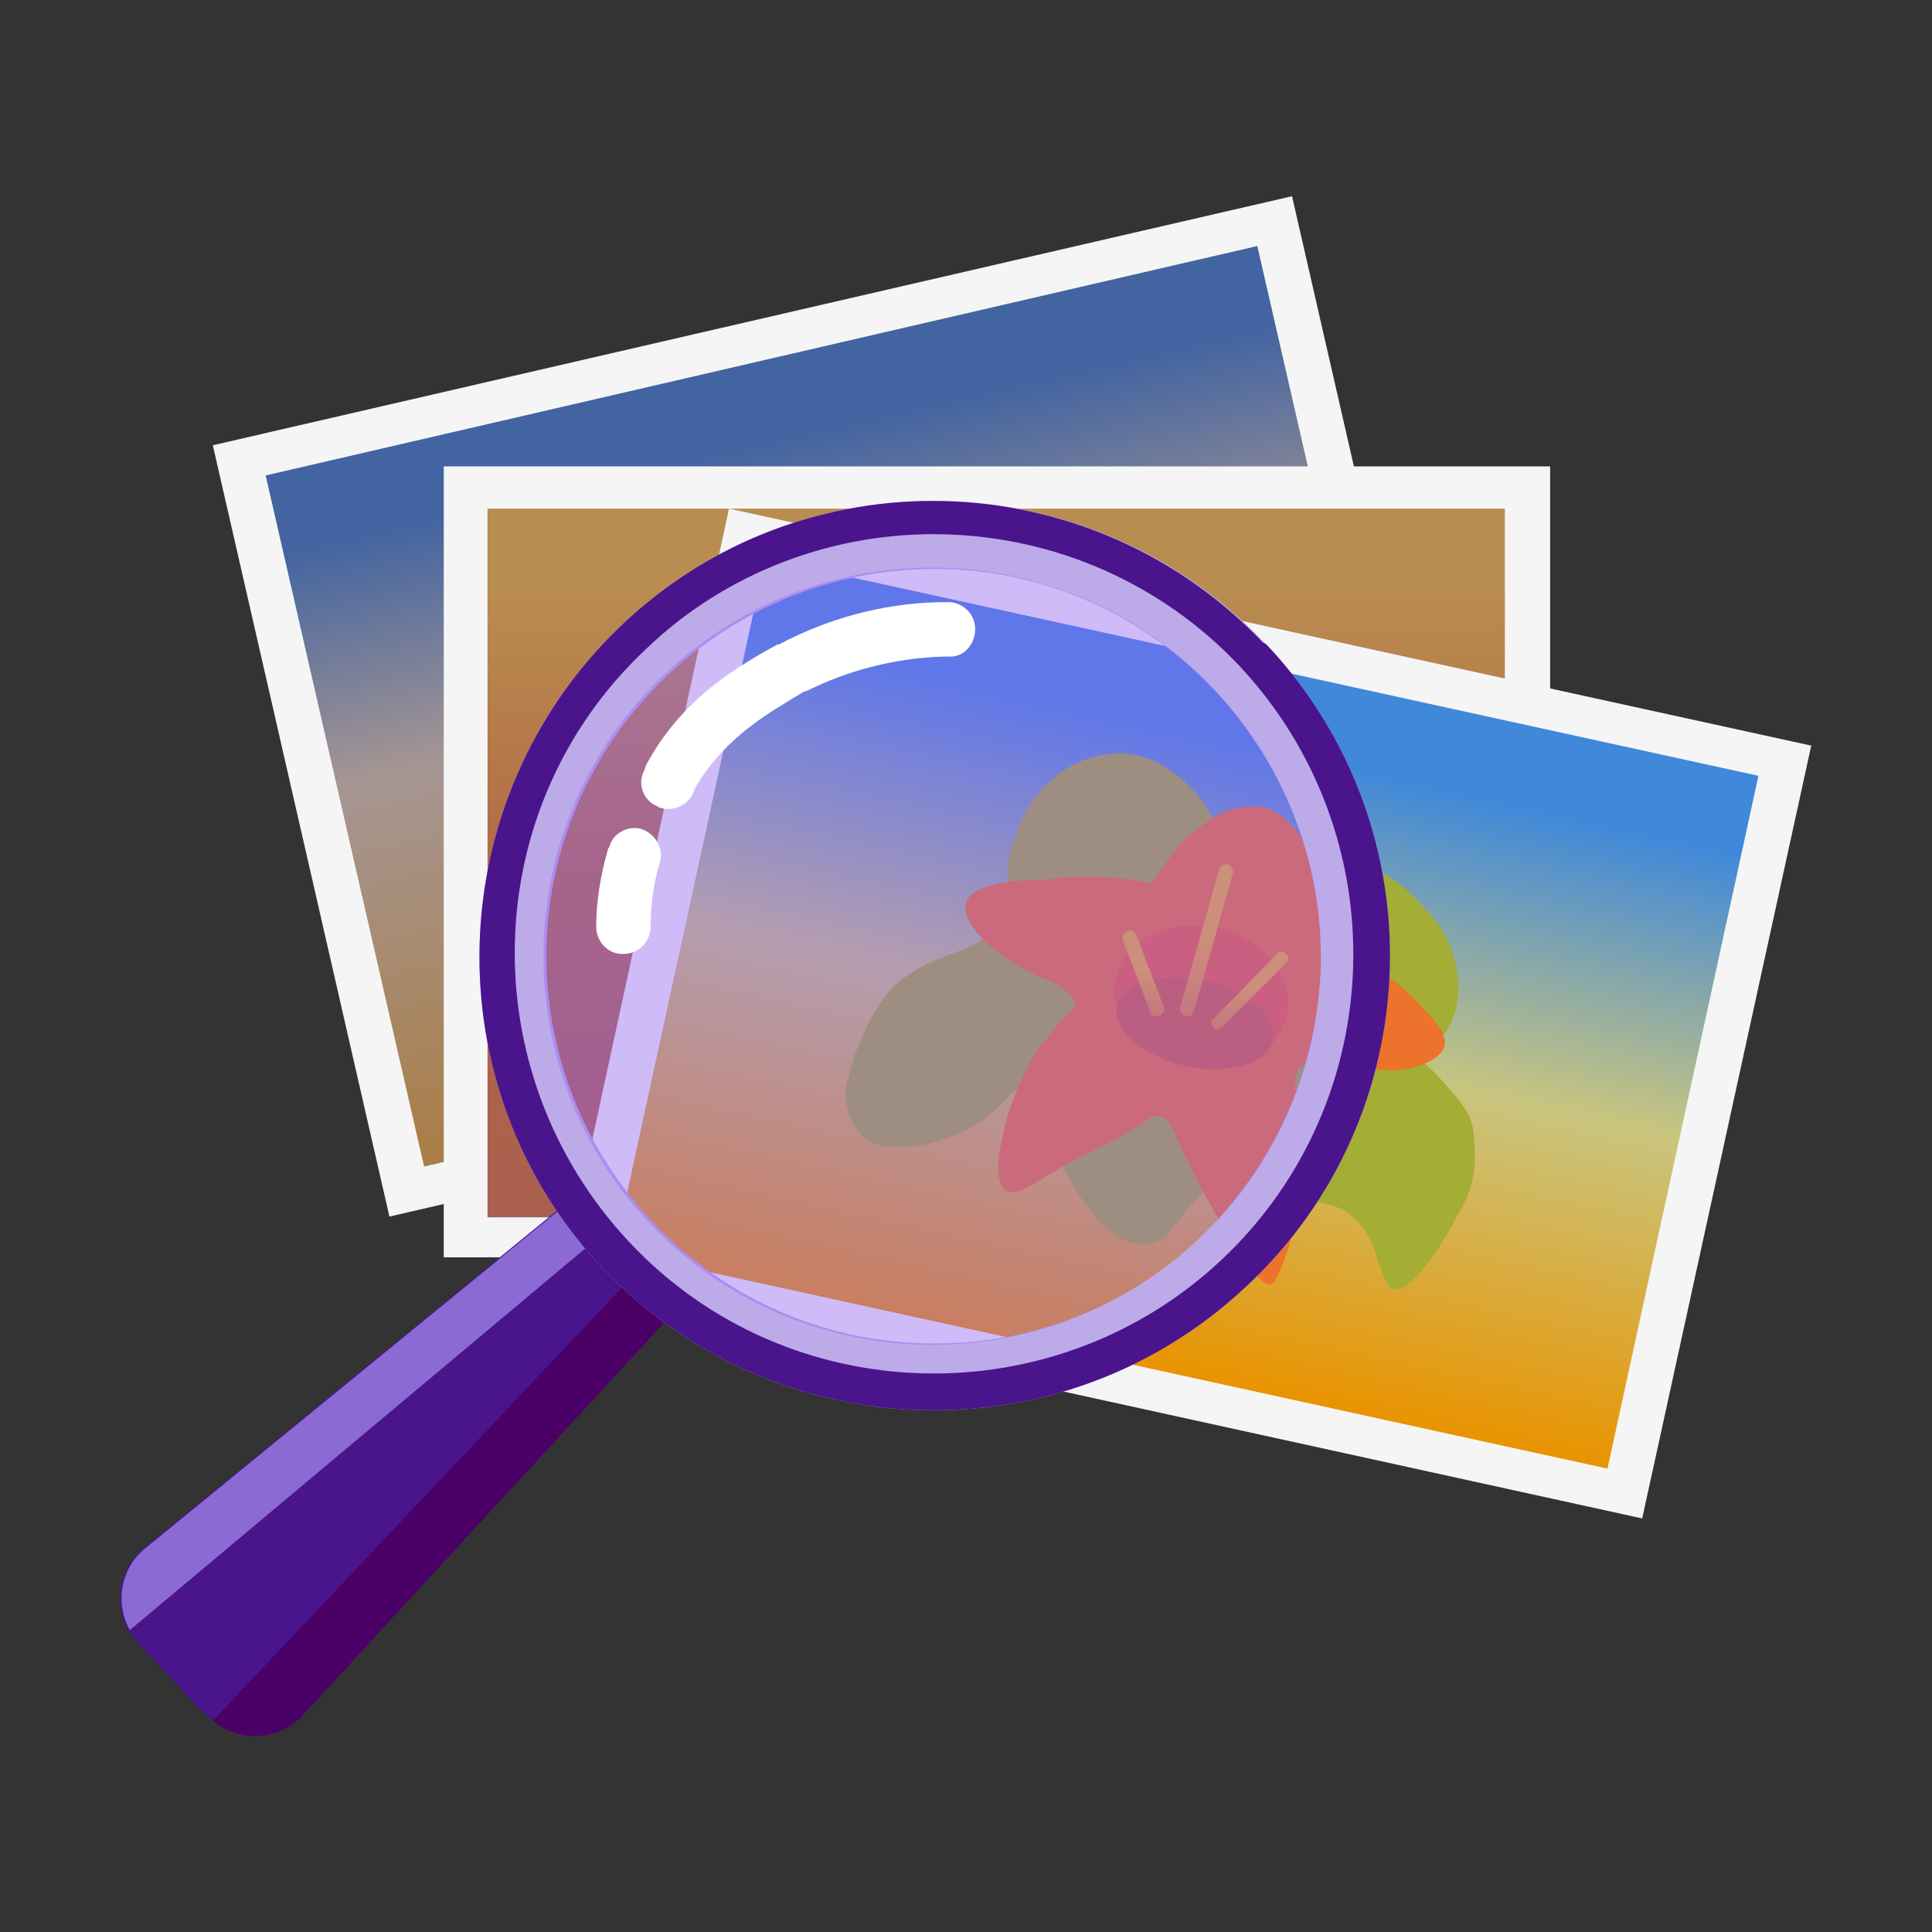 <?xml version="1.0" encoding="utf-8"?>
<!-- Generator: Adobe Illustrator 24.0.0, SVG Export Plug-In . SVG Version: 6.00 Build 0)  -->
<svg version="1.1" id="图层_1" xmlns="http://www.w3.org/2000/svg" xmlns:xlink="http://www.w3.org/1999/xlink" x="0px" y="0px"
	 viewBox="0 0 128 128" enable-background="new 0 0 128 128" xml:space="preserve">
<rect x="0" y="0" width="128" height="128" fill="#333333" stroke="none"/>
<title>gthumb-112</title>
<polygon fill="#F5F5F5" points="97.3,64.1 25.8,80.6 14.1,29.5 85.6,13 "/>
<linearGradient id="SVGID_1_" gradientUnits="userSpaceOnUse" x1="70.758" y1="-64.611" x2="70.758" y2="-111.616" gradientTransform="matrix(0.975 -0.224 0.224 0.975 6.493 148.567)">
	<stop  offset="0" style="stop-color:#CCE0F4"/>
	<stop  offset="0" style="stop-color:#CADBEB"/>
	<stop  offset="0" style="stop-color:#C5CCD1"/>
	<stop  offset="0" style="stop-color:#BDB5A8"/>
	<stop  offset="0" style="stop-color:#B2956F"/>
	<stop  offset="0" style="stop-color:#AA7D45"/>
	<stop  offset="0.55" style="stop-color:#A69693"/>
	<stop  offset="0.89" style="stop-color:#4264A1"/>
</linearGradient>
<polygon fill="url(#SVGID_1_)" points="93.8,62.1 28.1,77.3 17.6,31.5 83.3,16.3 "/>
<rect x="29.4" y="30.9" fill="#F5F5F5" width="73.3" height="52.4"/>
<linearGradient id="SVGID_2_" gradientUnits="userSpaceOnUse" x1="66" y1="48.65" x2="66" y2="1.65" gradientTransform="matrix(1 0 0 1 0 32)">
	<stop  offset="0" style="stop-color:#CCE0F4"/>
	<stop  offset="0" style="stop-color:#CAD9EB"/>
	<stop  offset="0" style="stop-color:#C5C5D1"/>
	<stop  offset="0" style="stop-color:#BCA4A8"/>
	<stop  offset="0" style="stop-color:#B1786F"/>
	<stop  offset="0" style="stop-color:#AA5F4F"/>
	<stop  offset="0.48" style="stop-color:#B26945"/>
	<stop  offset="0.89" style="stop-color:#B98D50"/>
</linearGradient>
<rect x="32.3" y="33.7" fill="url(#SVGID_2_)" width="67.4" height="47"/>
<polygon fill="#F5F5F5" points="108.8,100.6 37.2,84.9 48.3,33.7 120,49.4 "/>
<linearGradient id="SVGID_3_" gradientUnits="userSpaceOnUse" x1="115.544" y1="150.318" x2="115.544" y2="103.336" gradientTransform="matrix(0.977 0.214 -0.214 0.977 -7.172 -81.439)">
	<stop  offset="0" style="stop-color:#CCE0F4"/>
	<stop  offset="0" style="stop-color:#CDDDEB"/>
	<stop  offset="0" style="stop-color:#D0D5D1"/>
	<stop  offset="0" style="stop-color:#D5C8A7"/>
	<stop  offset="0" style="stop-color:#DCB66E"/>
	<stop  offset="0" style="stop-color:#E59F25"/>
	<stop  offset="0" style="stop-color:#E99300"/>
	<stop  offset="0.1" style="stop-color:#E29E1B"/>
	<stop  offset="0.48" style="stop-color:#C9C57F"/>
	<stop  offset="0.89" style="stop-color:#3F88DA"/>
</linearGradient>
<polygon fill="url(#SVGID_3_)" points="106.5,97.3 40.7,82.9 50.7,37 116.5,51.4 "/>
<path fill="#A4AD34" d="M66.4,60.7c0.9-1.6-0.2-2.3,0.8-5.1c0.5-1.7,1.5-3.2,2.8-4.2c1.2-1,2.8-1.5,4.4-1.5c3.1,0.2,5,2.9,5.3,3.2
	c1.5,2.2,1.2,4.2,2.5,4.5c0.6,0.2,0.9-0.3,2-0.7c2.1-0.5,4.4-0.3,6.4,0.5c1.5,0.6,2.7,1.5,3.7,2.7c1.4,1.3,2.2,3.1,2.3,5
	c0.1,1.2-0.2,2.4-0.9,3.4c-0.7,0.9-1.5,1.8-1.5,1.8c0.6,0.5,1.1,1,1.6,1.6c1.6,1.8,1.9,2.3,1.9,4.5c0.1,1.5-0.4,3-1.2,4.2
	c-0.2,0.5-2.8,5.2-4.2,4.8c-0.4-0.1-0.6-0.8-1.1-2.1C91,82.4,90.6,81.6,90,81c-0.7-0.7-0.9-1-2.8-1.4c-4.4-1.1-4.6-1.8-5.8-1.4
	c-0.8,0.3-1.2,0-3.1,2.4c-1.1,1.5-1.6,1.9-2.9,1.8c-2.2-0.2-4.4-3.6-5.3-5.9c-1.1-2.5-1-4.3-2-4.5c-0.8-0.2-1.3,0.9-2.7,2
	c-2.9,2.2-7.3,2.6-8.3,1.2c-1-1-1.3-2.5-0.9-3.8c0.5-2.2,1.9-5.2,3.4-6.4C62.5,62.7,65,63.4,66.4,60.7z"/>
<path fill="#ED722B" d="M76.3,58.5c0.4-0.3,1.3-2.5,3.6-4c1.1-0.9,2.5-1.2,3.9-1c2,0.6,3.3,3.1,3.5,5.2c0.2,1.7,0.2,3.6,0.2,3.6
	s1,0.5,2.7,1.4c1.5,0.7,2.8,1.7,3.9,2.9c1,1.1,1.8,1.9,1.6,2.7c-0.3,1-2,1.5-3.1,1.6c-1.7,0.1-3.2-0.6-5.3-0.6
	c-0.4-0.1-0.8,0.1-1.2,0.4c-0.2,0.3-0.3,0.8-0.3,1.2c0.1,1.3,0.3,2.6,0.3,3.8c0.1,1.4,0,2.8-0.2,4.1c-0.1,1.5-0.5,3-1.1,4.4
	c-0.3,0.6-0.4,0.9-0.6,0.9c-1.2,0.2-5-6.8-6.6-10.5c-0.2-0.5-0.8-0.8-1.3-0.6c0,0-0.1,0-0.1,0.1c-1.8,1.2-2.4,1.4-5.3,2.9
	c-2.2,1.2-3.4,2.3-4.2,1.9c-1-0.6-0.4-3.1-0.1-4.4c0.4-1.5,1-3,1.8-4.4c0.8-1.2,1.7-2.3,2.7-3.3c0.4-0.5-0.4-1.2-1.3-1.7
	c-1.6-0.6-3.1-1.5-4.4-2.6c-0.3-0.3-1.7-1.6-1.4-2.7c0.5-1.5,4.2-1.5,5.3-1.5C71.6,57.9,74,58.1,76.3,58.5z"/>
<ellipse transform="matrix(0.217 -0.976 0.976 0.217 -2.091 129.317)" fill="#ED6135" cx="79.5" cy="66" rx="4.7" ry="5.8"/>
<ellipse transform="matrix(0.215 -0.977 0.977 0.215 -4.079 130.486)" fill="#D46135" cx="79.1" cy="67.8" rx="2.9" ry="5.3"/>
<linearGradient id="SVGID_4_" gradientUnits="userSpaceOnUse" x1="115.814" y1="127.048" x2="115.814" y2="116.583" gradientTransform="matrix(0.977 0.214 -0.214 0.977 -7.172 -81.439)">
	<stop  offset="0" style="stop-color:#CCE0F4"/>
	<stop  offset="0" style="stop-color:#CDDEEB;stop-opacity:0.98"/>
	<stop  offset="0" style="stop-color:#D1D8D4;stop-opacity:0.92"/>
	<stop  offset="0" style="stop-color:#D7CFAF;stop-opacity:0.83"/>
	<stop  offset="0" style="stop-color:#E0C27B;stop-opacity:0.7"/>
	<stop  offset="0" style="stop-color:#EBB239;stop-opacity:0.54"/>
	<stop  offset="0" style="stop-color:#EDAF2B;stop-opacity:0.5"/>
	<stop  offset="8.000000e-02" style="stop-color:#EDAF2B;stop-opacity:0.58"/>
	<stop  offset="0.55" style="stop-color:#EDAF2B"/>
	<stop  offset="0.89" style="stop-color:#EDAF2B"/>
</linearGradient>
<path fill="url(#SVGID_4_)" d="M78.5,67.3L78.5,67.3c-0.2-0.1-0.4-0.3-0.3-0.6l2.6-9.2c0.1-0.2,0.4-0.3,0.6-0.2s0.3,0.3,0.3,0.5
	L79.1,67C79,67.2,78.8,67.4,78.5,67.3C78.6,67.4,78.5,67.4,78.5,67.3z"/>
<linearGradient id="SVGID_5_" gradientUnits="userSpaceOnUse" x1="119.322" y1="127.398" x2="119.322" y2="121.368" gradientTransform="matrix(0.977 0.214 -0.214 0.977 -7.172 -81.439)">
	<stop  offset="0" style="stop-color:#CCE0F4"/>
	<stop  offset="0" style="stop-color:#CDDEEB;stop-opacity:0.98"/>
	<stop  offset="0" style="stop-color:#D1D8D4;stop-opacity:0.92"/>
	<stop  offset="0" style="stop-color:#D7CFAF;stop-opacity:0.83"/>
	<stop  offset="0" style="stop-color:#E0C27B;stop-opacity:0.7"/>
	<stop  offset="0" style="stop-color:#EBB239;stop-opacity:0.54"/>
	<stop  offset="0" style="stop-color:#EDAF2B;stop-opacity:0.5"/>
	<stop  offset="8.000000e-02" style="stop-color:#EDAF2B;stop-opacity:0.58"/>
	<stop  offset="0.55" style="stop-color:#EDAF2B"/>
	<stop  offset="0.89" style="stop-color:#EDAF2B"/>
</linearGradient>
<path fill="url(#SVGID_5_)" d="M80.6,68.2c-0.1,0-0.2-0.1-0.2-0.1c-0.2-0.2-0.2-0.5,0-0.6l0,0l4.2-4.3c0.2-0.2,0.4-0.2,0.6,0
	s0.2,0.4,0,0.6l0,0L81,68C80.9,68.1,80.7,68.2,80.6,68.2z"/>
<linearGradient id="SVGID_6_" gradientUnits="userSpaceOnUse" x1="112.194" y1="127.385" x2="112.194" y2="122.315" gradientTransform="matrix(0.977 0.214 -0.214 0.977 -7.172 -81.439)">
	<stop  offset="0" style="stop-color:#CCE0F4"/>
	<stop  offset="0" style="stop-color:#CDDEEB;stop-opacity:0.98"/>
	<stop  offset="0" style="stop-color:#D1D8D4;stop-opacity:0.92"/>
	<stop  offset="0" style="stop-color:#D7CFAF;stop-opacity:0.83"/>
	<stop  offset="0" style="stop-color:#E0C27B;stop-opacity:0.7"/>
	<stop  offset="0" style="stop-color:#EBB239;stop-opacity:0.54"/>
	<stop  offset="0" style="stop-color:#EDAF2B;stop-opacity:0.5"/>
	<stop  offset="8.000000e-02" style="stop-color:#EDAF2B;stop-opacity:0.58"/>
	<stop  offset="0.55" style="stop-color:#EDAF2B"/>
	<stop  offset="0.89" style="stop-color:#EDAF2B"/>
</linearGradient>
<path fill="url(#SVGID_6_)" d="M76.5,67.3c-0.1,0-0.3-0.1-0.3-0.3l-1.8-4.7c-0.1-0.2,0-0.5,0.3-0.6c0.2-0.1,0.5,0,0.6,0.3l0,0
	l1.8,4.7c0.1,0.2,0,0.5-0.3,0.6C76.7,67.3,76.6,67.3,76.5,67.3z"/>
<path fill="#4A148C" d="M14.1,114c-0.1-0.1-0.2-0.2-0.4-0.3l-4.6-4.9c-0.2-0.2-0.4-0.5-0.6-0.8c-1-1.8-0.6-4.1,1-5.4l29-23.7
	l2.1,2.2l2.3,2.3l2.5,2.6L20,113.6C18.6,115.3,15.9,115.5,14.1,114z"/>
<path fill="#8B6AD3" d="M40.7,81.1L8.6,108c-1-1.8-0.6-4.1,1-5.4l29-23.7L40.7,81.1z"/>
<path fill="#4B0067" d="M14.1,114L43,83.4l2.5,2.6l-25.4,27.6C18.6,115.3,15.9,115.5,14.1,114z"/>
<path fill="#BDAAE8" d="M83.7,42.5c-11.5-12-30.6-12.5-42.6-1S28.6,72.1,40,84.1c11.5,12,30.5,12.5,42.6,1.1
	C94.7,73.9,95.3,54.9,84,42.8C83.9,42.7,83.8,42.6,83.7,42.5z M61.2,89c-14.2-0.4-25.3-12.2-25-26.3c0.4-14.2,12.2-25.3,26.3-25
	s25.3,12.2,25,26.3c-0.2,6.8-3.1,13.3-8,18S68,89.2,61.2,89z"/>
<path fill="#4A148C" d="M82.1,44.1c10.5,11.2,10,28.8-1.1,39.3s-28.8,10.1-39.3-1.1S31.6,53.5,42.8,43c5.3-5.1,12.5-7.8,19.8-7.6
	C70,35.6,77,38.7,82.1,44.1 M83.7,42.6C72.2,30.5,53.1,30,41.1,41.5S28.6,72.1,40,84.1c11.5,12,30.5,12.5,42.6,1.1
	C94.7,73.9,95.3,54.9,84,42.8C83.9,42.7,83.8,42.6,83.7,42.6z"/>
<path opacity="0.38" fill="#945CFF" enable-background="new    " d="M79.5,82c-10.3,9.8-26.6,9.4-36.4-0.9S33.7,54.5,44,44.7
	s26.6-9.4,36.4,0.9c4.7,5,7.3,11.6,7.1,18.4C87.3,70.9,84.5,77.3,79.5,82z"/>
<path fill="#FFFFFF" d="M39.5,61.4c0,1,0.8,1.8,1.7,1.8h0.1c1,0,1.8-0.8,1.8-1.8l0,0c0-1.4,0.2-2.9,0.6-4.2c0.3-0.9-0.2-1.8-1-2.2
	l0,0c-0.9-0.4-2,0.1-2.3,1c0,0.1,0,0.1-0.1,0.2C39.8,57.9,39.5,59.7,39.5,61.4z"/>
<path fill="#FFFFFF" d="M64.6,41.5c-0.1-1-1-1.7-2-1.6h-0.5c-3.7,0.1-7.3,1.1-10.5,2.8h-0.1c-2.5,1.4-6.3,3.5-8.7,8L42.7,51
	c-0.5,0.9-0.1,2,0.8,2.4c0.1,0,0.1,0.1,0.2,0.1l0,0c0.8,0.3,1.8-0.1,2.2-0.9c0-0.1,0.1-0.2,0.1-0.3c2-3.5,5-5.1,7.3-6.5h0.1
	c2.8-1.4,5.9-2.2,9.1-2.3H63C63.9,43.5,64.7,42.6,64.6,41.5C64.6,41.6,64.6,41.6,64.6,41.5z"/>
</svg>
